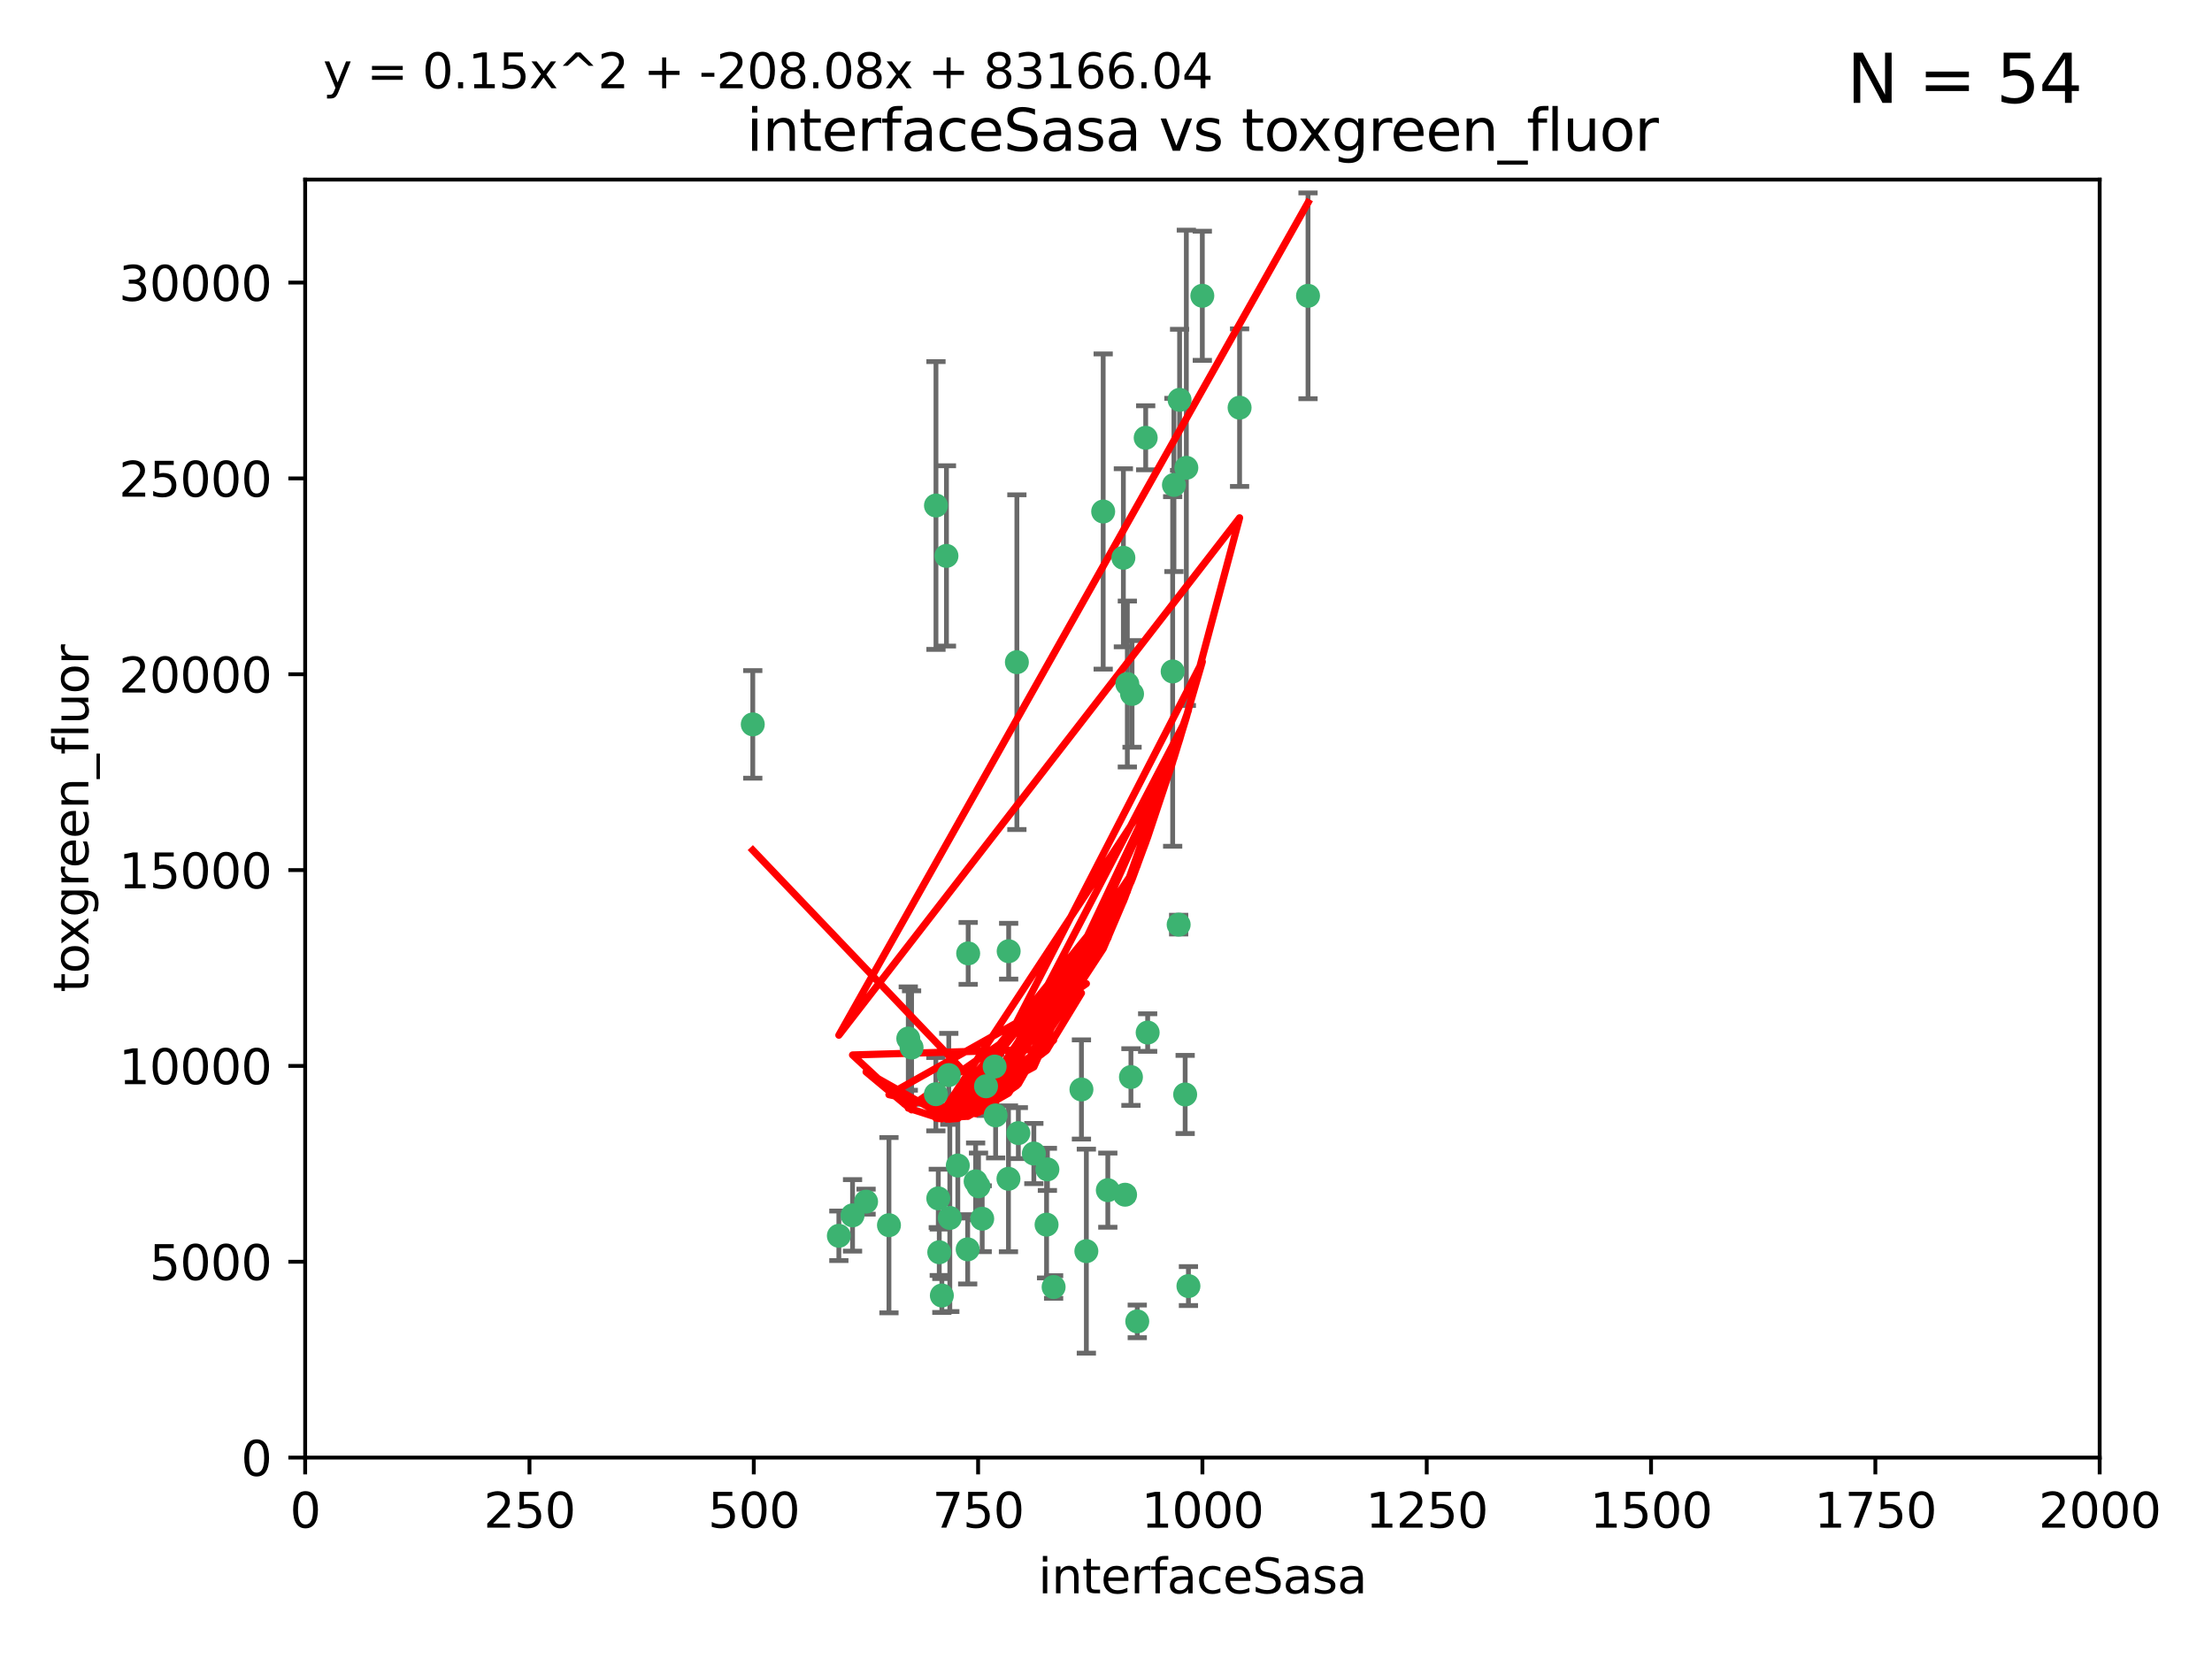 <?xml version="1.0" encoding="utf-8" standalone="no"?>
<!DOCTYPE svg PUBLIC "-//W3C//DTD SVG 1.1//EN"
  "http://www.w3.org/Graphics/SVG/1.1/DTD/svg11.dtd">
<svg xmlns:xlink="http://www.w3.org/1999/xlink" width="460.8pt" height="345.6pt" viewBox="0 0 460.8 345.6" xmlns="http://www.w3.org/2000/svg" version="1.1">
 <defs>
  <style type="text/css">*{stroke-linejoin: round; stroke-linecap: butt}</style>
 </defs>
 <g id="figure_1">
  <g id="patch_1">
   <path d="M 0 345.6 
L 460.8 345.6 
L 460.8 0 
L 0 0 
z
" style="fill: #ffffff"/>
  </g>
  <g id="axes_1">
   <g id="patch_2">
    <path d="M 63.571 303.64 
L 437.4 303.64 
L 437.4 37.411 
L 63.571 37.411 
z
" style="fill: #ffffff"/>
   </g>
   <g id="PathCollection_1">
    <defs>
     <path id="m7ebc732b19" d="M 0 1.118 
C 0.297 1.118 0.581 1 0.791 0.791 
C 1 0.581 1.118 0.297 1.118 0 
C 1.118 -0.297 1 -0.581 0.791 -0.791 
C 0.581 -1 0.297 -1.118 0 -1.118 
C -0.297 -1.118 -0.581 -1 -0.791 -0.791 
C -1 -0.581 -1.118 -0.297 -1.118 0 
C -1.118 0.297 -1 0.581 -0.791 0.791 
C -0.581 1 -0.297 1.118 0 1.118 
z
" style="stroke: #3cb371"/>
    </defs>
    <g clip-path="url(#p95b3444693)">
     <use xlink:href="#m7ebc732b19" x="272.484" y="61.623" style="fill: #3cb371; stroke: #3cb371"/>
     <use xlink:href="#m7ebc732b19" x="174.75" y="257.44" style="fill: #3cb371; stroke: #3cb371"/>
     <use xlink:href="#m7ebc732b19" x="258.229" y="84.925" style="fill: #3cb371; stroke: #3cb371"/>
     <use xlink:href="#m7ebc732b19" x="247.136" y="97.451" style="fill: #3cb371; stroke: #3cb371"/>
     <use xlink:href="#m7ebc732b19" x="244.553" y="101.022" style="fill: #3cb371; stroke: #3cb371"/>
     <use xlink:href="#m7ebc732b19" x="234.02" y="116.196" style="fill: #3cb371; stroke: #3cb371"/>
     <use xlink:href="#m7ebc732b19" x="238.669" y="91.198" style="fill: #3cb371; stroke: #3cb371"/>
     <use xlink:href="#m7ebc732b19" x="245.731" y="83.293" style="fill: #3cb371; stroke: #3cb371"/>
     <use xlink:href="#m7ebc732b19" x="250.465" y="61.614" style="fill: #3cb371; stroke: #3cb371"/>
     <use xlink:href="#m7ebc732b19" x="201.688" y="198.611" style="fill: #3cb371; stroke: #3cb371"/>
     <use xlink:href="#m7ebc732b19" x="194.981" y="105.307" style="fill: #3cb371; stroke: #3cb371"/>
     <use xlink:href="#m7ebc732b19" x="210.123" y="198.156" style="fill: #3cb371; stroke: #3cb371"/>
     <use xlink:href="#m7ebc732b19" x="229.813" y="106.557" style="fill: #3cb371; stroke: #3cb371"/>
     <use xlink:href="#m7ebc732b19" x="234.375" y="248.881" style="fill: #3cb371; stroke: #3cb371"/>
     <use xlink:href="#m7ebc732b19" x="212.14" y="236.048" style="fill: #3cb371; stroke: #3cb371"/>
     <use xlink:href="#m7ebc732b19" x="195.666" y="260.866" style="fill: #3cb371; stroke: #3cb371"/>
     <use xlink:href="#m7ebc732b19" x="235.596" y="224.369" style="fill: #3cb371; stroke: #3cb371"/>
     <use xlink:href="#m7ebc732b19" x="247.573" y="267.914" style="fill: #3cb371; stroke: #3cb371"/>
     <use xlink:href="#m7ebc732b19" x="230.779" y="247.933" style="fill: #3cb371; stroke: #3cb371"/>
     <use xlink:href="#m7ebc732b19" x="210.08" y="245.565" style="fill: #3cb371; stroke: #3cb371"/>
     <use xlink:href="#m7ebc732b19" x="201.587" y="260.26" style="fill: #3cb371; stroke: #3cb371"/>
     <use xlink:href="#m7ebc732b19" x="236.912" y="275.268" style="fill: #3cb371; stroke: #3cb371"/>
     <use xlink:href="#m7ebc732b19" x="203.841" y="247.127" style="fill: #3cb371; stroke: #3cb371"/>
     <use xlink:href="#m7ebc732b19" x="219.488" y="268.108" style="fill: #3cb371; stroke: #3cb371"/>
     <use xlink:href="#m7ebc732b19" x="196.206" y="269.875" style="fill: #3cb371; stroke: #3cb371"/>
     <use xlink:href="#m7ebc732b19" x="189.211" y="216.348" style="fill: #3cb371; stroke: #3cb371"/>
     <use xlink:href="#m7ebc732b19" x="226.308" y="260.64" style="fill: #3cb371; stroke: #3cb371"/>
     <use xlink:href="#m7ebc732b19" x="185.187" y="255.229" style="fill: #3cb371; stroke: #3cb371"/>
     <use xlink:href="#m7ebc732b19" x="203.241" y="246.096" style="fill: #3cb371; stroke: #3cb371"/>
     <use xlink:href="#m7ebc732b19" x="211.835" y="137.942" style="fill: #3cb371; stroke: #3cb371"/>
     <use xlink:href="#m7ebc732b19" x="245.536" y="192.617" style="fill: #3cb371; stroke: #3cb371"/>
     <use xlink:href="#m7ebc732b19" x="215.37" y="240.302" style="fill: #3cb371; stroke: #3cb371"/>
     <use xlink:href="#m7ebc732b19" x="195.462" y="249.645" style="fill: #3cb371; stroke: #3cb371"/>
     <use xlink:href="#m7ebc732b19" x="244.288" y="139.875" style="fill: #3cb371; stroke: #3cb371"/>
     <use xlink:href="#m7ebc732b19" x="239.078" y="215.101" style="fill: #3cb371; stroke: #3cb371"/>
     <use xlink:href="#m7ebc732b19" x="235.826" y="144.554" style="fill: #3cb371; stroke: #3cb371"/>
     <use xlink:href="#m7ebc732b19" x="246.891" y="227.999" style="fill: #3cb371; stroke: #3cb371"/>
     <use xlink:href="#m7ebc732b19" x="204.611" y="253.881" style="fill: #3cb371; stroke: #3cb371"/>
     <use xlink:href="#m7ebc732b19" x="194.959" y="227.942" style="fill: #3cb371; stroke: #3cb371"/>
     <use xlink:href="#m7ebc732b19" x="218.192" y="243.6" style="fill: #3cb371; stroke: #3cb371"/>
     <use xlink:href="#m7ebc732b19" x="177.602" y="253.182" style="fill: #3cb371; stroke: #3cb371"/>
     <use xlink:href="#m7ebc732b19" x="189.899" y="218.219" style="fill: #3cb371; stroke: #3cb371"/>
     <use xlink:href="#m7ebc732b19" x="180.421" y="250.326" style="fill: #3cb371; stroke: #3cb371"/>
     <use xlink:href="#m7ebc732b19" x="197.864" y="253.723" style="fill: #3cb371; stroke: #3cb371"/>
     <use xlink:href="#m7ebc732b19" x="205.407" y="226.291" style="fill: #3cb371; stroke: #3cb371"/>
     <use xlink:href="#m7ebc732b19" x="234.846" y="142.491" style="fill: #3cb371; stroke: #3cb371"/>
     <use xlink:href="#m7ebc732b19" x="197.163" y="115.804" style="fill: #3cb371; stroke: #3cb371"/>
     <use xlink:href="#m7ebc732b19" x="225.284" y="226.956" style="fill: #3cb371; stroke: #3cb371"/>
     <use xlink:href="#m7ebc732b19" x="218.019" y="255.117" style="fill: #3cb371; stroke: #3cb371"/>
     <use xlink:href="#m7ebc732b19" x="199.529" y="242.802" style="fill: #3cb371; stroke: #3cb371"/>
     <use xlink:href="#m7ebc732b19" x="197.651" y="223.957" style="fill: #3cb371; stroke: #3cb371"/>
     <use xlink:href="#m7ebc732b19" x="207.406" y="232.356" style="fill: #3cb371; stroke: #3cb371"/>
     <use xlink:href="#m7ebc732b19" x="207.202" y="222.186" style="fill: #3cb371; stroke: #3cb371"/>
     <use xlink:href="#m7ebc732b19" x="156.817" y="150.901" style="fill: #3cb371; stroke: #3cb371"/>
    </g>
   </g>
   <g id="matplotlib.axis_1">
    <g id="xtick_1">
     <g id="line2d_1">
      <defs>
       <path id="m752b086cf1" d="M 0 0 
L 0 3.5 
" style="stroke: #000000; stroke-width: 0.8"/>
      </defs>
      <g>
       <use xlink:href="#m752b086cf1" x="63.571" y="303.64" style="stroke: #000000; stroke-width: 0.8"/>
      </g>
     </g>
     <g id="text_1">
      <!-- 0 -->
      <g transform="translate(60.39 318.238)scale(0.1 -0.1)">
       <defs>
        <path id="DejaVuSans-30" d="M 2034 4250 
Q 1547 4250 1301 3770 
Q 1056 3291 1056 2328 
Q 1056 1369 1301 889 
Q 1547 409 2034 409 
Q 2525 409 2770 889 
Q 3016 1369 3016 2328 
Q 3016 3291 2770 3770 
Q 2525 4250 2034 4250 
z
M 2034 4750 
Q 2819 4750 3233 4129 
Q 3647 3509 3647 2328 
Q 3647 1150 3233 529 
Q 2819 -91 2034 -91 
Q 1250 -91 836 529 
Q 422 1150 422 2328 
Q 422 3509 836 4129 
Q 1250 4750 2034 4750 
z
" transform="scale(0.016)"/>
       </defs>
       <use xlink:href="#DejaVuSans-30"/>
      </g>
     </g>
    </g>
    <g id="xtick_2">
     <g id="line2d_2">
      <g>
       <use xlink:href="#m752b086cf1" x="110.3" y="303.64" style="stroke: #000000; stroke-width: 0.8"/>
      </g>
     </g>
     <g id="text_2">
      <!-- 250 -->
      <g transform="translate(100.756 318.238)scale(0.1 -0.1)">
       <defs>
        <path id="DejaVuSans-32" d="M 1228 531 
L 3431 531 
L 3431 0 
L 469 0 
L 469 531 
Q 828 903 1448 1529 
Q 2069 2156 2228 2338 
Q 2531 2678 2651 2914 
Q 2772 3150 2772 3378 
Q 2772 3750 2511 3984 
Q 2250 4219 1831 4219 
Q 1534 4219 1204 4116 
Q 875 4013 500 3803 
L 500 4441 
Q 881 4594 1212 4672 
Q 1544 4750 1819 4750 
Q 2544 4750 2975 4387 
Q 3406 4025 3406 3419 
Q 3406 3131 3298 2873 
Q 3191 2616 2906 2266 
Q 2828 2175 2409 1742 
Q 1991 1309 1228 531 
z
" transform="scale(0.016)"/>
        <path id="DejaVuSans-35" d="M 691 4666 
L 3169 4666 
L 3169 4134 
L 1269 4134 
L 1269 2991 
Q 1406 3038 1543 3061 
Q 1681 3084 1819 3084 
Q 2600 3084 3056 2656 
Q 3513 2228 3513 1497 
Q 3513 744 3044 326 
Q 2575 -91 1722 -91 
Q 1428 -91 1123 -41 
Q 819 9 494 109 
L 494 744 
Q 775 591 1075 516 
Q 1375 441 1709 441 
Q 2250 441 2565 725 
Q 2881 1009 2881 1497 
Q 2881 1984 2565 2268 
Q 2250 2553 1709 2553 
Q 1456 2553 1204 2497 
Q 953 2441 691 2322 
L 691 4666 
z
" transform="scale(0.016)"/>
       </defs>
       <use xlink:href="#DejaVuSans-32"/>
       <use xlink:href="#DejaVuSans-35" x="63.623"/>
       <use xlink:href="#DejaVuSans-30" x="127.246"/>
      </g>
     </g>
    </g>
    <g id="xtick_3">
     <g id="line2d_3">
      <g>
       <use xlink:href="#m752b086cf1" x="157.028" y="303.64" style="stroke: #000000; stroke-width: 0.8"/>
      </g>
     </g>
     <g id="text_3">
      <!-- 500 -->
      <g transform="translate(147.485 318.238)scale(0.1 -0.1)">
       <use xlink:href="#DejaVuSans-35"/>
       <use xlink:href="#DejaVuSans-30" x="63.623"/>
       <use xlink:href="#DejaVuSans-30" x="127.246"/>
      </g>
     </g>
    </g>
    <g id="xtick_4">
     <g id="line2d_4">
      <g>
       <use xlink:href="#m752b086cf1" x="203.757" y="303.64" style="stroke: #000000; stroke-width: 0.8"/>
      </g>
     </g>
     <g id="text_4">
      <!-- 750 -->
      <g transform="translate(194.213 318.238)scale(0.1 -0.1)">
       <defs>
        <path id="DejaVuSans-37" d="M 525 4666 
L 3525 4666 
L 3525 4397 
L 1831 0 
L 1172 0 
L 2766 4134 
L 525 4134 
L 525 4666 
z
" transform="scale(0.016)"/>
       </defs>
       <use xlink:href="#DejaVuSans-37"/>
       <use xlink:href="#DejaVuSans-35" x="63.623"/>
       <use xlink:href="#DejaVuSans-30" x="127.246"/>
      </g>
     </g>
    </g>
    <g id="xtick_5">
     <g id="line2d_5">
      <g>
       <use xlink:href="#m752b086cf1" x="250.486" y="303.64" style="stroke: #000000; stroke-width: 0.8"/>
      </g>
     </g>
     <g id="text_5">
      <!-- 1000 -->
      <g transform="translate(237.761 318.238)scale(0.1 -0.1)">
       <defs>
        <path id="DejaVuSans-31" d="M 794 531 
L 1825 531 
L 1825 4091 
L 703 3866 
L 703 4441 
L 1819 4666 
L 2450 4666 
L 2450 531 
L 3481 531 
L 3481 0 
L 794 0 
L 794 531 
z
" transform="scale(0.016)"/>
       </defs>
       <use xlink:href="#DejaVuSans-31"/>
       <use xlink:href="#DejaVuSans-30" x="63.623"/>
       <use xlink:href="#DejaVuSans-30" x="127.246"/>
       <use xlink:href="#DejaVuSans-30" x="190.869"/>
      </g>
     </g>
    </g>
    <g id="xtick_6">
     <g id="line2d_6">
      <g>
       <use xlink:href="#m752b086cf1" x="297.214" y="303.64" style="stroke: #000000; stroke-width: 0.8"/>
      </g>
     </g>
     <g id="text_6">
      <!-- 1250 -->
      <g transform="translate(284.489 318.238)scale(0.1 -0.1)">
       <use xlink:href="#DejaVuSans-31"/>
       <use xlink:href="#DejaVuSans-32" x="63.623"/>
       <use xlink:href="#DejaVuSans-35" x="127.246"/>
       <use xlink:href="#DejaVuSans-30" x="190.869"/>
      </g>
     </g>
    </g>
    <g id="xtick_7">
     <g id="line2d_7">
      <g>
       <use xlink:href="#m752b086cf1" x="343.943" y="303.64" style="stroke: #000000; stroke-width: 0.8"/>
      </g>
     </g>
     <g id="text_7">
      <!-- 1500 -->
      <g transform="translate(331.218 318.238)scale(0.1 -0.1)">
       <use xlink:href="#DejaVuSans-31"/>
       <use xlink:href="#DejaVuSans-35" x="63.623"/>
       <use xlink:href="#DejaVuSans-30" x="127.246"/>
       <use xlink:href="#DejaVuSans-30" x="190.869"/>
      </g>
     </g>
    </g>
    <g id="xtick_8">
     <g id="line2d_8">
      <g>
       <use xlink:href="#m752b086cf1" x="390.671" y="303.64" style="stroke: #000000; stroke-width: 0.8"/>
      </g>
     </g>
     <g id="text_8">
      <!-- 1750 -->
      <g transform="translate(377.946 318.238)scale(0.1 -0.1)">
       <use xlink:href="#DejaVuSans-31"/>
       <use xlink:href="#DejaVuSans-37" x="63.623"/>
       <use xlink:href="#DejaVuSans-35" x="127.246"/>
       <use xlink:href="#DejaVuSans-30" x="190.869"/>
      </g>
     </g>
    </g>
    <g id="xtick_9">
     <g id="line2d_9">
      <g>
       <use xlink:href="#m752b086cf1" x="437.4" y="303.64" style="stroke: #000000; stroke-width: 0.8"/>
      </g>
     </g>
     <g id="text_9">
      <!-- 2000 -->
      <g transform="translate(424.675 318.238)scale(0.1 -0.1)">
       <use xlink:href="#DejaVuSans-32"/>
       <use xlink:href="#DejaVuSans-30" x="63.623"/>
       <use xlink:href="#DejaVuSans-30" x="127.246"/>
       <use xlink:href="#DejaVuSans-30" x="190.869"/>
      </g>
     </g>
    </g>
    <g id="text_10">
     <!-- interfaceSasa -->
     <g transform="translate(216.279 331.917)scale(0.1 -0.1)">
      <defs>
       <path id="DejaVuSans-69" d="M 603 3500 
L 1178 3500 
L 1178 0 
L 603 0 
L 603 3500 
z
M 603 4863 
L 1178 4863 
L 1178 4134 
L 603 4134 
L 603 4863 
z
" transform="scale(0.016)"/>
       <path id="DejaVuSans-6e" d="M 3513 2113 
L 3513 0 
L 2938 0 
L 2938 2094 
Q 2938 2591 2744 2837 
Q 2550 3084 2163 3084 
Q 1697 3084 1428 2787 
Q 1159 2491 1159 1978 
L 1159 0 
L 581 0 
L 581 3500 
L 1159 3500 
L 1159 2956 
Q 1366 3272 1645 3428 
Q 1925 3584 2291 3584 
Q 2894 3584 3203 3211 
Q 3513 2838 3513 2113 
z
" transform="scale(0.016)"/>
       <path id="DejaVuSans-74" d="M 1172 4494 
L 1172 3500 
L 2356 3500 
L 2356 3053 
L 1172 3053 
L 1172 1153 
Q 1172 725 1289 603 
Q 1406 481 1766 481 
L 2356 481 
L 2356 0 
L 1766 0 
Q 1100 0 847 248 
Q 594 497 594 1153 
L 594 3053 
L 172 3053 
L 172 3500 
L 594 3500 
L 594 4494 
L 1172 4494 
z
" transform="scale(0.016)"/>
       <path id="DejaVuSans-65" d="M 3597 1894 
L 3597 1613 
L 953 1613 
Q 991 1019 1311 708 
Q 1631 397 2203 397 
Q 2534 397 2845 478 
Q 3156 559 3463 722 
L 3463 178 
Q 3153 47 2828 -22 
Q 2503 -91 2169 -91 
Q 1331 -91 842 396 
Q 353 884 353 1716 
Q 353 2575 817 3079 
Q 1281 3584 2069 3584 
Q 2775 3584 3186 3129 
Q 3597 2675 3597 1894 
z
M 3022 2063 
Q 3016 2534 2758 2815 
Q 2500 3097 2075 3097 
Q 1594 3097 1305 2825 
Q 1016 2553 972 2059 
L 3022 2063 
z
" transform="scale(0.016)"/>
       <path id="DejaVuSans-72" d="M 2631 2963 
Q 2534 3019 2420 3045 
Q 2306 3072 2169 3072 
Q 1681 3072 1420 2755 
Q 1159 2438 1159 1844 
L 1159 0 
L 581 0 
L 581 3500 
L 1159 3500 
L 1159 2956 
Q 1341 3275 1631 3429 
Q 1922 3584 2338 3584 
Q 2397 3584 2469 3576 
Q 2541 3569 2628 3553 
L 2631 2963 
z
" transform="scale(0.016)"/>
       <path id="DejaVuSans-66" d="M 2375 4863 
L 2375 4384 
L 1825 4384 
Q 1516 4384 1395 4259 
Q 1275 4134 1275 3809 
L 1275 3500 
L 2222 3500 
L 2222 3053 
L 1275 3053 
L 1275 0 
L 697 0 
L 697 3053 
L 147 3053 
L 147 3500 
L 697 3500 
L 697 3744 
Q 697 4328 969 4595 
Q 1241 4863 1831 4863 
L 2375 4863 
z
" transform="scale(0.016)"/>
       <path id="DejaVuSans-61" d="M 2194 1759 
Q 1497 1759 1228 1600 
Q 959 1441 959 1056 
Q 959 750 1161 570 
Q 1363 391 1709 391 
Q 2188 391 2477 730 
Q 2766 1069 2766 1631 
L 2766 1759 
L 2194 1759 
z
M 3341 1997 
L 3341 0 
L 2766 0 
L 2766 531 
Q 2569 213 2275 61 
Q 1981 -91 1556 -91 
Q 1019 -91 701 211 
Q 384 513 384 1019 
Q 384 1609 779 1909 
Q 1175 2209 1959 2209 
L 2766 2209 
L 2766 2266 
Q 2766 2663 2505 2880 
Q 2244 3097 1772 3097 
Q 1472 3097 1187 3025 
Q 903 2953 641 2809 
L 641 3341 
Q 956 3463 1253 3523 
Q 1550 3584 1831 3584 
Q 2591 3584 2966 3190 
Q 3341 2797 3341 1997 
z
" transform="scale(0.016)"/>
       <path id="DejaVuSans-63" d="M 3122 3366 
L 3122 2828 
Q 2878 2963 2633 3030 
Q 2388 3097 2138 3097 
Q 1578 3097 1268 2742 
Q 959 2388 959 1747 
Q 959 1106 1268 751 
Q 1578 397 2138 397 
Q 2388 397 2633 464 
Q 2878 531 3122 666 
L 3122 134 
Q 2881 22 2623 -34 
Q 2366 -91 2075 -91 
Q 1284 -91 818 406 
Q 353 903 353 1747 
Q 353 2603 823 3093 
Q 1294 3584 2113 3584 
Q 2378 3584 2631 3529 
Q 2884 3475 3122 3366 
z
" transform="scale(0.016)"/>
       <path id="DejaVuSans-53" d="M 3425 4513 
L 3425 3897 
Q 3066 4069 2747 4153 
Q 2428 4238 2131 4238 
Q 1616 4238 1336 4038 
Q 1056 3838 1056 3469 
Q 1056 3159 1242 3001 
Q 1428 2844 1947 2747 
L 2328 2669 
Q 3034 2534 3370 2195 
Q 3706 1856 3706 1288 
Q 3706 609 3251 259 
Q 2797 -91 1919 -91 
Q 1588 -91 1214 -16 
Q 841 59 441 206 
L 441 856 
Q 825 641 1194 531 
Q 1563 422 1919 422 
Q 2459 422 2753 634 
Q 3047 847 3047 1241 
Q 3047 1584 2836 1778 
Q 2625 1972 2144 2069 
L 1759 2144 
Q 1053 2284 737 2584 
Q 422 2884 422 3419 
Q 422 4038 858 4394 
Q 1294 4750 2059 4750 
Q 2388 4750 2728 4690 
Q 3069 4631 3425 4513 
z
" transform="scale(0.016)"/>
       <path id="DejaVuSans-73" d="M 2834 3397 
L 2834 2853 
Q 2591 2978 2328 3040 
Q 2066 3103 1784 3103 
Q 1356 3103 1142 2972 
Q 928 2841 928 2578 
Q 928 2378 1081 2264 
Q 1234 2150 1697 2047 
L 1894 2003 
Q 2506 1872 2764 1633 
Q 3022 1394 3022 966 
Q 3022 478 2636 193 
Q 2250 -91 1575 -91 
Q 1294 -91 989 -36 
Q 684 19 347 128 
L 347 722 
Q 666 556 975 473 
Q 1284 391 1588 391 
Q 1994 391 2212 530 
Q 2431 669 2431 922 
Q 2431 1156 2273 1281 
Q 2116 1406 1581 1522 
L 1381 1569 
Q 847 1681 609 1914 
Q 372 2147 372 2553 
Q 372 3047 722 3315 
Q 1072 3584 1716 3584 
Q 2034 3584 2315 3537 
Q 2597 3491 2834 3397 
z
" transform="scale(0.016)"/>
      </defs>
      <use xlink:href="#DejaVuSans-69"/>
      <use xlink:href="#DejaVuSans-6e" x="27.783"/>
      <use xlink:href="#DejaVuSans-74" x="91.162"/>
      <use xlink:href="#DejaVuSans-65" x="130.371"/>
      <use xlink:href="#DejaVuSans-72" x="191.895"/>
      <use xlink:href="#DejaVuSans-66" x="233.008"/>
      <use xlink:href="#DejaVuSans-61" x="268.213"/>
      <use xlink:href="#DejaVuSans-63" x="329.492"/>
      <use xlink:href="#DejaVuSans-65" x="384.473"/>
      <use xlink:href="#DejaVuSans-53" x="445.996"/>
      <use xlink:href="#DejaVuSans-61" x="509.473"/>
      <use xlink:href="#DejaVuSans-73" x="570.752"/>
      <use xlink:href="#DejaVuSans-61" x="622.852"/>
     </g>
    </g>
   </g>
   <g id="matplotlib.axis_2">
    <g id="ytick_1">
     <g id="line2d_10">
      <defs>
       <path id="mfcb7d83aa0" d="M 0 0 
L -3.5 0 
" style="stroke: #000000; stroke-width: 0.8"/>
      </defs>
      <g>
       <use xlink:href="#mfcb7d83aa0" x="63.571" y="303.64" style="stroke: #000000; stroke-width: 0.8"/>
      </g>
     </g>
     <g id="text_11">
      <!-- 0 -->
      <g transform="translate(50.209 307.439)scale(0.1 -0.1)">
       <use xlink:href="#DejaVuSans-30"/>
      </g>
     </g>
    </g>
    <g id="ytick_2">
     <g id="line2d_11">
      <g>
       <use xlink:href="#mfcb7d83aa0" x="63.571" y="262.845" style="stroke: #000000; stroke-width: 0.8"/>
      </g>
     </g>
     <g id="text_12">
      <!-- 5000 -->
      <g transform="translate(31.121 266.644)scale(0.1 -0.1)">
       <use xlink:href="#DejaVuSans-35"/>
       <use xlink:href="#DejaVuSans-30" x="63.623"/>
       <use xlink:href="#DejaVuSans-30" x="127.246"/>
       <use xlink:href="#DejaVuSans-30" x="190.869"/>
      </g>
     </g>
    </g>
    <g id="ytick_3">
     <g id="line2d_12">
      <g>
       <use xlink:href="#mfcb7d83aa0" x="63.571" y="222.05" style="stroke: #000000; stroke-width: 0.8"/>
      </g>
     </g>
     <g id="text_13">
      <!-- 10000 -->
      <g transform="translate(24.759 225.849)scale(0.1 -0.1)">
       <use xlink:href="#DejaVuSans-31"/>
       <use xlink:href="#DejaVuSans-30" x="63.623"/>
       <use xlink:href="#DejaVuSans-30" x="127.246"/>
       <use xlink:href="#DejaVuSans-30" x="190.869"/>
       <use xlink:href="#DejaVuSans-30" x="254.492"/>
      </g>
     </g>
    </g>
    <g id="ytick_4">
     <g id="line2d_13">
      <g>
       <use xlink:href="#mfcb7d83aa0" x="63.571" y="181.255" style="stroke: #000000; stroke-width: 0.8"/>
      </g>
     </g>
     <g id="text_14">
      <!-- 15000 -->
      <g transform="translate(24.759 185.054)scale(0.1 -0.1)">
       <use xlink:href="#DejaVuSans-31"/>
       <use xlink:href="#DejaVuSans-35" x="63.623"/>
       <use xlink:href="#DejaVuSans-30" x="127.246"/>
       <use xlink:href="#DejaVuSans-30" x="190.869"/>
       <use xlink:href="#DejaVuSans-30" x="254.492"/>
      </g>
     </g>
    </g>
    <g id="ytick_5">
     <g id="line2d_14">
      <g>
       <use xlink:href="#mfcb7d83aa0" x="63.571" y="140.459" style="stroke: #000000; stroke-width: 0.8"/>
      </g>
     </g>
     <g id="text_15">
      <!-- 20000 -->
      <g transform="translate(24.759 144.259)scale(0.1 -0.1)">
       <use xlink:href="#DejaVuSans-32"/>
       <use xlink:href="#DejaVuSans-30" x="63.623"/>
       <use xlink:href="#DejaVuSans-30" x="127.246"/>
       <use xlink:href="#DejaVuSans-30" x="190.869"/>
       <use xlink:href="#DejaVuSans-30" x="254.492"/>
      </g>
     </g>
    </g>
    <g id="ytick_6">
     <g id="line2d_15">
      <g>
       <use xlink:href="#mfcb7d83aa0" x="63.571" y="99.664" style="stroke: #000000; stroke-width: 0.8"/>
      </g>
     </g>
     <g id="text_16">
      <!-- 25000 -->
      <g transform="translate(24.759 103.464)scale(0.1 -0.1)">
       <use xlink:href="#DejaVuSans-32"/>
       <use xlink:href="#DejaVuSans-35" x="63.623"/>
       <use xlink:href="#DejaVuSans-30" x="127.246"/>
       <use xlink:href="#DejaVuSans-30" x="190.869"/>
       <use xlink:href="#DejaVuSans-30" x="254.492"/>
      </g>
     </g>
    </g>
    <g id="ytick_7">
     <g id="line2d_16">
      <g>
       <use xlink:href="#mfcb7d83aa0" x="63.571" y="58.869" style="stroke: #000000; stroke-width: 0.8"/>
      </g>
     </g>
     <g id="text_17">
      <!-- 30000 -->
      <g transform="translate(24.759 62.668)scale(0.1 -0.1)">
       <defs>
        <path id="DejaVuSans-33" d="M 2597 2516 
Q 3050 2419 3304 2112 
Q 3559 1806 3559 1356 
Q 3559 666 3084 287 
Q 2609 -91 1734 -91 
Q 1441 -91 1130 -33 
Q 819 25 488 141 
L 488 750 
Q 750 597 1062 519 
Q 1375 441 1716 441 
Q 2309 441 2620 675 
Q 2931 909 2931 1356 
Q 2931 1769 2642 2001 
Q 2353 2234 1838 2234 
L 1294 2234 
L 1294 2753 
L 1863 2753 
Q 2328 2753 2575 2939 
Q 2822 3125 2822 3475 
Q 2822 3834 2567 4026 
Q 2313 4219 1838 4219 
Q 1578 4219 1281 4162 
Q 984 4106 628 3988 
L 628 4550 
Q 988 4650 1302 4700 
Q 1616 4750 1894 4750 
Q 2613 4750 3031 4423 
Q 3450 4097 3450 3541 
Q 3450 3153 3228 2886 
Q 3006 2619 2597 2516 
z
" transform="scale(0.016)"/>
       </defs>
       <use xlink:href="#DejaVuSans-33"/>
       <use xlink:href="#DejaVuSans-30" x="63.623"/>
       <use xlink:href="#DejaVuSans-30" x="127.246"/>
       <use xlink:href="#DejaVuSans-30" x="190.869"/>
       <use xlink:href="#DejaVuSans-30" x="254.492"/>
      </g>
     </g>
    </g>
    <g id="text_18">
     <!-- toxgreen_fluor -->
     <g transform="translate(18.401 206.72)rotate(-90)scale(0.1 -0.1)">
      <defs>
       <path id="DejaVuSans-6f" d="M 1959 3097 
Q 1497 3097 1228 2736 
Q 959 2375 959 1747 
Q 959 1119 1226 758 
Q 1494 397 1959 397 
Q 2419 397 2687 759 
Q 2956 1122 2956 1747 
Q 2956 2369 2687 2733 
Q 2419 3097 1959 3097 
z
M 1959 3584 
Q 2709 3584 3137 3096 
Q 3566 2609 3566 1747 
Q 3566 888 3137 398 
Q 2709 -91 1959 -91 
Q 1206 -91 779 398 
Q 353 888 353 1747 
Q 353 2609 779 3096 
Q 1206 3584 1959 3584 
z
" transform="scale(0.016)"/>
       <path id="DejaVuSans-78" d="M 3513 3500 
L 2247 1797 
L 3578 0 
L 2900 0 
L 1881 1375 
L 863 0 
L 184 0 
L 1544 1831 
L 300 3500 
L 978 3500 
L 1906 2253 
L 2834 3500 
L 3513 3500 
z
" transform="scale(0.016)"/>
       <path id="DejaVuSans-67" d="M 2906 1791 
Q 2906 2416 2648 2759 
Q 2391 3103 1925 3103 
Q 1463 3103 1205 2759 
Q 947 2416 947 1791 
Q 947 1169 1205 825 
Q 1463 481 1925 481 
Q 2391 481 2648 825 
Q 2906 1169 2906 1791 
z
M 3481 434 
Q 3481 -459 3084 -895 
Q 2688 -1331 1869 -1331 
Q 1566 -1331 1297 -1286 
Q 1028 -1241 775 -1147 
L 775 -588 
Q 1028 -725 1275 -790 
Q 1522 -856 1778 -856 
Q 2344 -856 2625 -561 
Q 2906 -266 2906 331 
L 2906 616 
Q 2728 306 2450 153 
Q 2172 0 1784 0 
Q 1141 0 747 490 
Q 353 981 353 1791 
Q 353 2603 747 3093 
Q 1141 3584 1784 3584 
Q 2172 3584 2450 3431 
Q 2728 3278 2906 2969 
L 2906 3500 
L 3481 3500 
L 3481 434 
z
" transform="scale(0.016)"/>
       <path id="DejaVuSans-5f" d="M 3263 -1063 
L 3263 -1509 
L -63 -1509 
L -63 -1063 
L 3263 -1063 
z
" transform="scale(0.016)"/>
       <path id="DejaVuSans-6c" d="M 603 4863 
L 1178 4863 
L 1178 0 
L 603 0 
L 603 4863 
z
" transform="scale(0.016)"/>
       <path id="DejaVuSans-75" d="M 544 1381 
L 544 3500 
L 1119 3500 
L 1119 1403 
Q 1119 906 1312 657 
Q 1506 409 1894 409 
Q 2359 409 2629 706 
Q 2900 1003 2900 1516 
L 2900 3500 
L 3475 3500 
L 3475 0 
L 2900 0 
L 2900 538 
Q 2691 219 2414 64 
Q 2138 -91 1772 -91 
Q 1169 -91 856 284 
Q 544 659 544 1381 
z
M 1991 3584 
L 1991 3584 
z
" transform="scale(0.016)"/>
      </defs>
      <use xlink:href="#DejaVuSans-74"/>
      <use xlink:href="#DejaVuSans-6f" x="39.209"/>
      <use xlink:href="#DejaVuSans-78" x="97.266"/>
      <use xlink:href="#DejaVuSans-67" x="156.445"/>
      <use xlink:href="#DejaVuSans-72" x="219.922"/>
      <use xlink:href="#DejaVuSans-65" x="258.785"/>
      <use xlink:href="#DejaVuSans-65" x="320.309"/>
      <use xlink:href="#DejaVuSans-6e" x="381.832"/>
      <use xlink:href="#DejaVuSans-5f" x="445.211"/>
      <use xlink:href="#DejaVuSans-66" x="495.211"/>
      <use xlink:href="#DejaVuSans-6c" x="530.416"/>
      <use xlink:href="#DejaVuSans-75" x="558.199"/>
      <use xlink:href="#DejaVuSans-6f" x="621.578"/>
      <use xlink:href="#DejaVuSans-72" x="682.76"/>
     </g>
    </g>
   </g>
   <g id="LineCollection_1">
    <path d="M 272.484 83.058 
L 272.484 40.187 
" clip-path="url(#p95b3444693)" style="fill: none; stroke: #696969"/>
    <path d="M 174.75 262.6 
L 174.75 252.279 
" clip-path="url(#p95b3444693)" style="fill: none; stroke: #696969"/>
    <path d="M 258.229 101.336 
L 258.229 68.515 
" clip-path="url(#p95b3444693)" style="fill: none; stroke: #696969"/>
    <path d="M 247.136 146.963 
L 247.136 47.939 
" clip-path="url(#p95b3444693)" style="fill: none; stroke: #696969"/>
    <path d="M 244.553 119.066 
L 244.553 82.979 
" clip-path="url(#p95b3444693)" style="fill: none; stroke: #696969"/>
    <path d="M 234.02 134.745 
L 234.02 97.647 
" clip-path="url(#p95b3444693)" style="fill: none; stroke: #696969"/>
    <path d="M 238.669 97.868 
L 238.669 84.528 
" clip-path="url(#p95b3444693)" style="fill: none; stroke: #696969"/>
    <path d="M 245.731 97.986 
L 245.731 68.599 
" clip-path="url(#p95b3444693)" style="fill: none; stroke: #696969"/>
    <path d="M 250.465 75.067 
L 250.465 48.16 
" clip-path="url(#p95b3444693)" style="fill: none; stroke: #696969"/>
    <path d="M 201.688 205.055 
L 201.688 192.168 
" clip-path="url(#p95b3444693)" style="fill: none; stroke: #696969"/>
    <path d="M 194.981 135.28 
L 194.981 75.334 
" clip-path="url(#p95b3444693)" style="fill: none; stroke: #696969"/>
    <path d="M 210.123 203.967 
L 210.123 192.344 
" clip-path="url(#p95b3444693)" style="fill: none; stroke: #696969"/>
    <path d="M 229.813 139.387 
L 229.813 73.727 
" clip-path="url(#p95b3444693)" style="fill: none; stroke: #696969"/>
    <path d="M 234.375 249.896 
L 234.375 247.866 
" clip-path="url(#p95b3444693)" style="fill: none; stroke: #696969"/>
    <path d="M 212.14 241.356 
L 212.14 230.74 
" clip-path="url(#p95b3444693)" style="fill: none; stroke: #696969"/>
    <path d="M 195.666 265.698 
L 195.666 256.034 
" clip-path="url(#p95b3444693)" style="fill: none; stroke: #696969"/>
    <path d="M 235.596 230.273 
L 235.596 218.464 
" clip-path="url(#p95b3444693)" style="fill: none; stroke: #696969"/>
    <path d="M 247.573 271.971 
L 247.573 263.857 
" clip-path="url(#p95b3444693)" style="fill: none; stroke: #696969"/>
    <path d="M 230.779 255.66 
L 230.779 240.205 
" clip-path="url(#p95b3444693)" style="fill: none; stroke: #696969"/>
    <path d="M 210.08 260.755 
L 210.08 230.374 
" clip-path="url(#p95b3444693)" style="fill: none; stroke: #696969"/>
    <path d="M 201.587 267.474 
L 201.587 253.045 
" clip-path="url(#p95b3444693)" style="fill: none; stroke: #696969"/>
    <path d="M 236.912 278.667 
L 236.912 271.868 
" clip-path="url(#p95b3444693)" style="fill: none; stroke: #696969"/>
    <path d="M 203.841 254.054 
L 203.841 240.199 
" clip-path="url(#p95b3444693)" style="fill: none; stroke: #696969"/>
    <path d="M 219.488 270.462 
L 219.488 265.753 
" clip-path="url(#p95b3444693)" style="fill: none; stroke: #696969"/>
    <path d="M 196.206 273.409 
L 196.206 266.341 
" clip-path="url(#p95b3444693)" style="fill: none; stroke: #696969"/>
    <path d="M 189.211 227.113 
L 189.211 205.583 
" clip-path="url(#p95b3444693)" style="fill: none; stroke: #696969"/>
    <path d="M 226.308 281.889 
L 226.308 239.39 
" clip-path="url(#p95b3444693)" style="fill: none; stroke: #696969"/>
    <path d="M 185.187 273.486 
L 185.187 236.971 
" clip-path="url(#p95b3444693)" style="fill: none; stroke: #696969"/>
    <path d="M 203.241 254.089 
L 203.241 238.103 
" clip-path="url(#p95b3444693)" style="fill: none; stroke: #696969"/>
    <path d="M 211.835 172.804 
L 211.835 103.08 
" clip-path="url(#p95b3444693)" style="fill: none; stroke: #696969"/>
    <path d="M 245.536 194.574 
L 245.536 190.659 
" clip-path="url(#p95b3444693)" style="fill: none; stroke: #696969"/>
    <path d="M 215.37 246.576 
L 215.37 234.027 
" clip-path="url(#p95b3444693)" style="fill: none; stroke: #696969"/>
    <path d="M 195.462 255.722 
L 195.462 243.569 
" clip-path="url(#p95b3444693)" style="fill: none; stroke: #696969"/>
    <path d="M 244.288 176.287 
L 244.288 103.464 
" clip-path="url(#p95b3444693)" style="fill: none; stroke: #696969"/>
    <path d="M 239.078 219.013 
L 239.078 211.189 
" clip-path="url(#p95b3444693)" style="fill: none; stroke: #696969"/>
    <path d="M 235.826 155.662 
L 235.826 133.445 
" clip-path="url(#p95b3444693)" style="fill: none; stroke: #696969"/>
    <path d="M 246.891 236.14 
L 246.891 219.858 
" clip-path="url(#p95b3444693)" style="fill: none; stroke: #696969"/>
    <path d="M 204.611 260.74 
L 204.611 247.023 
" clip-path="url(#p95b3444693)" style="fill: none; stroke: #696969"/>
    <path d="M 194.959 235.576 
L 194.959 220.308 
" clip-path="url(#p95b3444693)" style="fill: none; stroke: #696969"/>
    <path d="M 218.192 247.989 
L 218.192 239.21 
" clip-path="url(#p95b3444693)" style="fill: none; stroke: #696969"/>
    <path d="M 177.602 260.631 
L 177.602 245.734 
" clip-path="url(#p95b3444693)" style="fill: none; stroke: #696969"/>
    <path d="M 189.899 230.03 
L 189.899 206.407 
" clip-path="url(#p95b3444693)" style="fill: none; stroke: #696969"/>
    <path d="M 180.421 252.928 
L 180.421 247.723 
" clip-path="url(#p95b3444693)" style="fill: none; stroke: #696969"/>
    <path d="M 197.864 273.219 
L 197.864 234.226 
" clip-path="url(#p95b3444693)" style="fill: none; stroke: #696969"/>
    <path d="M 205.407 232.375 
L 205.407 220.208 
" clip-path="url(#p95b3444693)" style="fill: none; stroke: #696969"/>
    <path d="M 234.846 159.773 
L 234.846 125.209 
" clip-path="url(#p95b3444693)" style="fill: none; stroke: #696969"/>
    <path d="M 197.163 134.583 
L 197.163 97.026 
" clip-path="url(#p95b3444693)" style="fill: none; stroke: #696969"/>
    <path d="M 225.284 237.288 
L 225.284 216.624 
" clip-path="url(#p95b3444693)" style="fill: none; stroke: #696969"/>
    <path d="M 218.019 266.211 
L 218.019 244.023 
" clip-path="url(#p95b3444693)" style="fill: none; stroke: #696969"/>
    <path d="M 199.529 253.739 
L 199.529 231.864 
" clip-path="url(#p95b3444693)" style="fill: none; stroke: #696969"/>
    <path d="M 197.651 232.641 
L 197.651 215.272 
" clip-path="url(#p95b3444693)" style="fill: none; stroke: #696969"/>
    <path d="M 207.406 241.221 
L 207.406 223.49 
" clip-path="url(#p95b3444693)" style="fill: none; stroke: #696969"/>
    <path d="M 207.202 224.733 
L 207.202 219.639 
" clip-path="url(#p95b3444693)" style="fill: none; stroke: #696969"/>
    <path d="M 156.817 162.109 
L 156.817 139.694 
" clip-path="url(#p95b3444693)" style="fill: none; stroke: #696969"/>
   </g>
   <g id="line2d_17">
    <defs>
     <path id="m9692cc4f5b" d="M 2 0 
L -2 -0 
" style="stroke: #696969"/>
    </defs>
    <g clip-path="url(#p95b3444693)">
     <use xlink:href="#m9692cc4f5b" x="272.484" y="83.058" style="fill: #696969; stroke: #696969"/>
     <use xlink:href="#m9692cc4f5b" x="174.75" y="262.6" style="fill: #696969; stroke: #696969"/>
     <use xlink:href="#m9692cc4f5b" x="258.229" y="101.336" style="fill: #696969; stroke: #696969"/>
     <use xlink:href="#m9692cc4f5b" x="247.136" y="146.963" style="fill: #696969; stroke: #696969"/>
     <use xlink:href="#m9692cc4f5b" x="244.553" y="119.066" style="fill: #696969; stroke: #696969"/>
     <use xlink:href="#m9692cc4f5b" x="234.02" y="134.745" style="fill: #696969; stroke: #696969"/>
     <use xlink:href="#m9692cc4f5b" x="238.669" y="97.868" style="fill: #696969; stroke: #696969"/>
     <use xlink:href="#m9692cc4f5b" x="245.731" y="97.986" style="fill: #696969; stroke: #696969"/>
     <use xlink:href="#m9692cc4f5b" x="250.465" y="75.067" style="fill: #696969; stroke: #696969"/>
     <use xlink:href="#m9692cc4f5b" x="201.688" y="205.055" style="fill: #696969; stroke: #696969"/>
     <use xlink:href="#m9692cc4f5b" x="194.981" y="135.28" style="fill: #696969; stroke: #696969"/>
     <use xlink:href="#m9692cc4f5b" x="210.123" y="203.967" style="fill: #696969; stroke: #696969"/>
     <use xlink:href="#m9692cc4f5b" x="229.813" y="139.387" style="fill: #696969; stroke: #696969"/>
     <use xlink:href="#m9692cc4f5b" x="234.375" y="249.896" style="fill: #696969; stroke: #696969"/>
     <use xlink:href="#m9692cc4f5b" x="212.14" y="241.356" style="fill: #696969; stroke: #696969"/>
     <use xlink:href="#m9692cc4f5b" x="195.666" y="265.698" style="fill: #696969; stroke: #696969"/>
     <use xlink:href="#m9692cc4f5b" x="235.596" y="230.273" style="fill: #696969; stroke: #696969"/>
     <use xlink:href="#m9692cc4f5b" x="247.573" y="271.971" style="fill: #696969; stroke: #696969"/>
     <use xlink:href="#m9692cc4f5b" x="230.779" y="255.66" style="fill: #696969; stroke: #696969"/>
     <use xlink:href="#m9692cc4f5b" x="210.08" y="260.755" style="fill: #696969; stroke: #696969"/>
     <use xlink:href="#m9692cc4f5b" x="201.587" y="267.474" style="fill: #696969; stroke: #696969"/>
     <use xlink:href="#m9692cc4f5b" x="236.912" y="278.667" style="fill: #696969; stroke: #696969"/>
     <use xlink:href="#m9692cc4f5b" x="203.841" y="254.054" style="fill: #696969; stroke: #696969"/>
     <use xlink:href="#m9692cc4f5b" x="219.488" y="270.462" style="fill: #696969; stroke: #696969"/>
     <use xlink:href="#m9692cc4f5b" x="196.206" y="273.409" style="fill: #696969; stroke: #696969"/>
     <use xlink:href="#m9692cc4f5b" x="189.211" y="227.113" style="fill: #696969; stroke: #696969"/>
     <use xlink:href="#m9692cc4f5b" x="226.308" y="281.889" style="fill: #696969; stroke: #696969"/>
     <use xlink:href="#m9692cc4f5b" x="185.187" y="273.486" style="fill: #696969; stroke: #696969"/>
     <use xlink:href="#m9692cc4f5b" x="203.241" y="254.089" style="fill: #696969; stroke: #696969"/>
     <use xlink:href="#m9692cc4f5b" x="211.835" y="172.804" style="fill: #696969; stroke: #696969"/>
     <use xlink:href="#m9692cc4f5b" x="245.536" y="194.574" style="fill: #696969; stroke: #696969"/>
     <use xlink:href="#m9692cc4f5b" x="215.37" y="246.576" style="fill: #696969; stroke: #696969"/>
     <use xlink:href="#m9692cc4f5b" x="195.462" y="255.722" style="fill: #696969; stroke: #696969"/>
     <use xlink:href="#m9692cc4f5b" x="244.288" y="176.287" style="fill: #696969; stroke: #696969"/>
     <use xlink:href="#m9692cc4f5b" x="239.078" y="219.013" style="fill: #696969; stroke: #696969"/>
     <use xlink:href="#m9692cc4f5b" x="235.826" y="155.662" style="fill: #696969; stroke: #696969"/>
     <use xlink:href="#m9692cc4f5b" x="246.891" y="236.14" style="fill: #696969; stroke: #696969"/>
     <use xlink:href="#m9692cc4f5b" x="204.611" y="260.74" style="fill: #696969; stroke: #696969"/>
     <use xlink:href="#m9692cc4f5b" x="194.959" y="235.576" style="fill: #696969; stroke: #696969"/>
     <use xlink:href="#m9692cc4f5b" x="218.192" y="247.989" style="fill: #696969; stroke: #696969"/>
     <use xlink:href="#m9692cc4f5b" x="177.602" y="260.631" style="fill: #696969; stroke: #696969"/>
     <use xlink:href="#m9692cc4f5b" x="189.899" y="230.03" style="fill: #696969; stroke: #696969"/>
     <use xlink:href="#m9692cc4f5b" x="180.421" y="252.928" style="fill: #696969; stroke: #696969"/>
     <use xlink:href="#m9692cc4f5b" x="197.864" y="273.219" style="fill: #696969; stroke: #696969"/>
     <use xlink:href="#m9692cc4f5b" x="205.407" y="232.375" style="fill: #696969; stroke: #696969"/>
     <use xlink:href="#m9692cc4f5b" x="234.846" y="159.773" style="fill: #696969; stroke: #696969"/>
     <use xlink:href="#m9692cc4f5b" x="197.163" y="134.583" style="fill: #696969; stroke: #696969"/>
     <use xlink:href="#m9692cc4f5b" x="225.284" y="237.288" style="fill: #696969; stroke: #696969"/>
     <use xlink:href="#m9692cc4f5b" x="218.019" y="266.211" style="fill: #696969; stroke: #696969"/>
     <use xlink:href="#m9692cc4f5b" x="199.529" y="253.739" style="fill: #696969; stroke: #696969"/>
     <use xlink:href="#m9692cc4f5b" x="197.651" y="232.641" style="fill: #696969; stroke: #696969"/>
     <use xlink:href="#m9692cc4f5b" x="207.406" y="241.221" style="fill: #696969; stroke: #696969"/>
     <use xlink:href="#m9692cc4f5b" x="207.202" y="224.733" style="fill: #696969; stroke: #696969"/>
     <use xlink:href="#m9692cc4f5b" x="156.817" y="162.109" style="fill: #696969; stroke: #696969"/>
    </g>
   </g>
   <g id="line2d_18">
    <g clip-path="url(#p95b3444693)">
     <use xlink:href="#m9692cc4f5b" x="272.484" y="40.187" style="fill: #696969; stroke: #696969"/>
     <use xlink:href="#m9692cc4f5b" x="174.75" y="252.279" style="fill: #696969; stroke: #696969"/>
     <use xlink:href="#m9692cc4f5b" x="258.229" y="68.515" style="fill: #696969; stroke: #696969"/>
     <use xlink:href="#m9692cc4f5b" x="247.136" y="47.939" style="fill: #696969; stroke: #696969"/>
     <use xlink:href="#m9692cc4f5b" x="244.553" y="82.979" style="fill: #696969; stroke: #696969"/>
     <use xlink:href="#m9692cc4f5b" x="234.02" y="97.647" style="fill: #696969; stroke: #696969"/>
     <use xlink:href="#m9692cc4f5b" x="238.669" y="84.528" style="fill: #696969; stroke: #696969"/>
     <use xlink:href="#m9692cc4f5b" x="245.731" y="68.599" style="fill: #696969; stroke: #696969"/>
     <use xlink:href="#m9692cc4f5b" x="250.465" y="48.16" style="fill: #696969; stroke: #696969"/>
     <use xlink:href="#m9692cc4f5b" x="201.688" y="192.168" style="fill: #696969; stroke: #696969"/>
     <use xlink:href="#m9692cc4f5b" x="194.981" y="75.334" style="fill: #696969; stroke: #696969"/>
     <use xlink:href="#m9692cc4f5b" x="210.123" y="192.344" style="fill: #696969; stroke: #696969"/>
     <use xlink:href="#m9692cc4f5b" x="229.813" y="73.727" style="fill: #696969; stroke: #696969"/>
     <use xlink:href="#m9692cc4f5b" x="234.375" y="247.866" style="fill: #696969; stroke: #696969"/>
     <use xlink:href="#m9692cc4f5b" x="212.14" y="230.74" style="fill: #696969; stroke: #696969"/>
     <use xlink:href="#m9692cc4f5b" x="195.666" y="256.034" style="fill: #696969; stroke: #696969"/>
     <use xlink:href="#m9692cc4f5b" x="235.596" y="218.464" style="fill: #696969; stroke: #696969"/>
     <use xlink:href="#m9692cc4f5b" x="247.573" y="263.857" style="fill: #696969; stroke: #696969"/>
     <use xlink:href="#m9692cc4f5b" x="230.779" y="240.205" style="fill: #696969; stroke: #696969"/>
     <use xlink:href="#m9692cc4f5b" x="210.08" y="230.374" style="fill: #696969; stroke: #696969"/>
     <use xlink:href="#m9692cc4f5b" x="201.587" y="253.045" style="fill: #696969; stroke: #696969"/>
     <use xlink:href="#m9692cc4f5b" x="236.912" y="271.868" style="fill: #696969; stroke: #696969"/>
     <use xlink:href="#m9692cc4f5b" x="203.841" y="240.199" style="fill: #696969; stroke: #696969"/>
     <use xlink:href="#m9692cc4f5b" x="219.488" y="265.753" style="fill: #696969; stroke: #696969"/>
     <use xlink:href="#m9692cc4f5b" x="196.206" y="266.341" style="fill: #696969; stroke: #696969"/>
     <use xlink:href="#m9692cc4f5b" x="189.211" y="205.583" style="fill: #696969; stroke: #696969"/>
     <use xlink:href="#m9692cc4f5b" x="226.308" y="239.39" style="fill: #696969; stroke: #696969"/>
     <use xlink:href="#m9692cc4f5b" x="185.187" y="236.971" style="fill: #696969; stroke: #696969"/>
     <use xlink:href="#m9692cc4f5b" x="203.241" y="238.103" style="fill: #696969; stroke: #696969"/>
     <use xlink:href="#m9692cc4f5b" x="211.835" y="103.08" style="fill: #696969; stroke: #696969"/>
     <use xlink:href="#m9692cc4f5b" x="245.536" y="190.659" style="fill: #696969; stroke: #696969"/>
     <use xlink:href="#m9692cc4f5b" x="215.37" y="234.027" style="fill: #696969; stroke: #696969"/>
     <use xlink:href="#m9692cc4f5b" x="195.462" y="243.569" style="fill: #696969; stroke: #696969"/>
     <use xlink:href="#m9692cc4f5b" x="244.288" y="103.464" style="fill: #696969; stroke: #696969"/>
     <use xlink:href="#m9692cc4f5b" x="239.078" y="211.189" style="fill: #696969; stroke: #696969"/>
     <use xlink:href="#m9692cc4f5b" x="235.826" y="133.445" style="fill: #696969; stroke: #696969"/>
     <use xlink:href="#m9692cc4f5b" x="246.891" y="219.858" style="fill: #696969; stroke: #696969"/>
     <use xlink:href="#m9692cc4f5b" x="204.611" y="247.023" style="fill: #696969; stroke: #696969"/>
     <use xlink:href="#m9692cc4f5b" x="194.959" y="220.308" style="fill: #696969; stroke: #696969"/>
     <use xlink:href="#m9692cc4f5b" x="218.192" y="239.21" style="fill: #696969; stroke: #696969"/>
     <use xlink:href="#m9692cc4f5b" x="177.602" y="245.734" style="fill: #696969; stroke: #696969"/>
     <use xlink:href="#m9692cc4f5b" x="189.899" y="206.407" style="fill: #696969; stroke: #696969"/>
     <use xlink:href="#m9692cc4f5b" x="180.421" y="247.723" style="fill: #696969; stroke: #696969"/>
     <use xlink:href="#m9692cc4f5b" x="197.864" y="234.226" style="fill: #696969; stroke: #696969"/>
     <use xlink:href="#m9692cc4f5b" x="205.407" y="220.208" style="fill: #696969; stroke: #696969"/>
     <use xlink:href="#m9692cc4f5b" x="234.846" y="125.209" style="fill: #696969; stroke: #696969"/>
     <use xlink:href="#m9692cc4f5b" x="197.163" y="97.026" style="fill: #696969; stroke: #696969"/>
     <use xlink:href="#m9692cc4f5b" x="225.284" y="216.624" style="fill: #696969; stroke: #696969"/>
     <use xlink:href="#m9692cc4f5b" x="218.019" y="244.023" style="fill: #696969; stroke: #696969"/>
     <use xlink:href="#m9692cc4f5b" x="199.529" y="231.864" style="fill: #696969; stroke: #696969"/>
     <use xlink:href="#m9692cc4f5b" x="197.651" y="215.272" style="fill: #696969; stroke: #696969"/>
     <use xlink:href="#m9692cc4f5b" x="207.406" y="223.49" style="fill: #696969; stroke: #696969"/>
     <use xlink:href="#m9692cc4f5b" x="207.202" y="219.639" style="fill: #696969; stroke: #696969"/>
     <use xlink:href="#m9692cc4f5b" x="156.817" y="139.694" style="fill: #696969; stroke: #696969"/>
    </g>
   </g>
   <g id="line2d_19">
    <path d="M 272.484 42.209 
L 174.75 215.651 
L 258.229 107.868 
L 247.136 149.43 
L 244.553 157.909 
L 234.02 187.798 
L 238.669 175.535 
L 245.731 154.1 
L 250.465 137.835 
L 201.688 232.536 
L 194.981 232.935 
L 210.123 227.702 
L 229.813 197.634 
L 234.375 186.913 
L 212.14 225.831 
L 195.666 233.034 
L 235.596 183.805 
L 247.573 147.949 
L 230.779 195.481 
L 210.08 227.739 
L 201.587 232.565 
L 236.912 180.342 
L 203.841 231.761 
L 219.488 216.681 
L 196.206 233.09 
L 189.211 230.836 
L 226.308 204.91 
L 185.187 228.035 
L 203.241 232.009 
L 211.835 226.132 
L 245.536 154.735 
L 215.37 222.26 
L 195.462 233.008 
L 244.288 158.755 
L 239.078 174.384 
L 235.826 183.209 
L 246.891 150.253 
L 204.611 231.408 
L 194.959 232.931 
L 218.192 218.56 
L 177.602 219.769 
L 189.899 231.205 
L 180.421 223.297 
L 197.864 233.138 
L 205.407 231 
L 234.846 185.726 
L 197.163 233.14 
L 225.284 206.879 
L 218.019 218.804 
L 199.529 232.998 
L 197.651 233.142 
L 207.406 229.787 
L 207.202 229.923 
L 156.817 177.116 
" clip-path="url(#p95b3444693)" style="fill: none; stroke: #ff0000; stroke-width: 1.5; stroke-linecap: square"/>
   </g>
   <g id="line2d_20">
    <defs>
     <path id="m3f44764f3a" d="M 0 2 
C 0.53 2 1.039 1.789 1.414 1.414 
C 1.789 1.039 2 0.53 2 0 
C 2 -0.53 1.789 -1.039 1.414 -1.414 
C 1.039 -1.789 0.53 -2 0 -2 
C -0.53 -2 -1.039 -1.789 -1.414 -1.414 
C -1.789 -1.039 -2 -0.53 -2 0 
C -2 0.53 -1.789 1.039 -1.414 1.414 
C -1.039 1.789 -0.53 2 0 2 
z
" style="stroke: #3cb371"/>
    </defs>
    <g clip-path="url(#p95b3444693)">
     <use xlink:href="#m3f44764f3a" x="272.484" y="61.623" style="fill: #3cb371; stroke: #3cb371"/>
     <use xlink:href="#m3f44764f3a" x="174.75" y="257.44" style="fill: #3cb371; stroke: #3cb371"/>
     <use xlink:href="#m3f44764f3a" x="258.229" y="84.925" style="fill: #3cb371; stroke: #3cb371"/>
     <use xlink:href="#m3f44764f3a" x="247.136" y="97.451" style="fill: #3cb371; stroke: #3cb371"/>
     <use xlink:href="#m3f44764f3a" x="244.553" y="101.022" style="fill: #3cb371; stroke: #3cb371"/>
     <use xlink:href="#m3f44764f3a" x="234.02" y="116.196" style="fill: #3cb371; stroke: #3cb371"/>
     <use xlink:href="#m3f44764f3a" x="238.669" y="91.198" style="fill: #3cb371; stroke: #3cb371"/>
     <use xlink:href="#m3f44764f3a" x="245.731" y="83.293" style="fill: #3cb371; stroke: #3cb371"/>
     <use xlink:href="#m3f44764f3a" x="250.465" y="61.614" style="fill: #3cb371; stroke: #3cb371"/>
     <use xlink:href="#m3f44764f3a" x="201.688" y="198.611" style="fill: #3cb371; stroke: #3cb371"/>
     <use xlink:href="#m3f44764f3a" x="194.981" y="105.307" style="fill: #3cb371; stroke: #3cb371"/>
     <use xlink:href="#m3f44764f3a" x="210.123" y="198.156" style="fill: #3cb371; stroke: #3cb371"/>
     <use xlink:href="#m3f44764f3a" x="229.813" y="106.557" style="fill: #3cb371; stroke: #3cb371"/>
     <use xlink:href="#m3f44764f3a" x="234.375" y="248.881" style="fill: #3cb371; stroke: #3cb371"/>
     <use xlink:href="#m3f44764f3a" x="212.14" y="236.048" style="fill: #3cb371; stroke: #3cb371"/>
     <use xlink:href="#m3f44764f3a" x="195.666" y="260.866" style="fill: #3cb371; stroke: #3cb371"/>
     <use xlink:href="#m3f44764f3a" x="235.596" y="224.369" style="fill: #3cb371; stroke: #3cb371"/>
     <use xlink:href="#m3f44764f3a" x="247.573" y="267.914" style="fill: #3cb371; stroke: #3cb371"/>
     <use xlink:href="#m3f44764f3a" x="230.779" y="247.933" style="fill: #3cb371; stroke: #3cb371"/>
     <use xlink:href="#m3f44764f3a" x="210.08" y="245.565" style="fill: #3cb371; stroke: #3cb371"/>
     <use xlink:href="#m3f44764f3a" x="201.587" y="260.26" style="fill: #3cb371; stroke: #3cb371"/>
     <use xlink:href="#m3f44764f3a" x="236.912" y="275.268" style="fill: #3cb371; stroke: #3cb371"/>
     <use xlink:href="#m3f44764f3a" x="203.841" y="247.127" style="fill: #3cb371; stroke: #3cb371"/>
     <use xlink:href="#m3f44764f3a" x="219.488" y="268.108" style="fill: #3cb371; stroke: #3cb371"/>
     <use xlink:href="#m3f44764f3a" x="196.206" y="269.875" style="fill: #3cb371; stroke: #3cb371"/>
     <use xlink:href="#m3f44764f3a" x="189.211" y="216.348" style="fill: #3cb371; stroke: #3cb371"/>
     <use xlink:href="#m3f44764f3a" x="226.308" y="260.64" style="fill: #3cb371; stroke: #3cb371"/>
     <use xlink:href="#m3f44764f3a" x="185.187" y="255.229" style="fill: #3cb371; stroke: #3cb371"/>
     <use xlink:href="#m3f44764f3a" x="203.241" y="246.096" style="fill: #3cb371; stroke: #3cb371"/>
     <use xlink:href="#m3f44764f3a" x="211.835" y="137.942" style="fill: #3cb371; stroke: #3cb371"/>
     <use xlink:href="#m3f44764f3a" x="245.536" y="192.617" style="fill: #3cb371; stroke: #3cb371"/>
     <use xlink:href="#m3f44764f3a" x="215.37" y="240.302" style="fill: #3cb371; stroke: #3cb371"/>
     <use xlink:href="#m3f44764f3a" x="195.462" y="249.645" style="fill: #3cb371; stroke: #3cb371"/>
     <use xlink:href="#m3f44764f3a" x="244.288" y="139.875" style="fill: #3cb371; stroke: #3cb371"/>
     <use xlink:href="#m3f44764f3a" x="239.078" y="215.101" style="fill: #3cb371; stroke: #3cb371"/>
     <use xlink:href="#m3f44764f3a" x="235.826" y="144.554" style="fill: #3cb371; stroke: #3cb371"/>
     <use xlink:href="#m3f44764f3a" x="246.891" y="227.999" style="fill: #3cb371; stroke: #3cb371"/>
     <use xlink:href="#m3f44764f3a" x="204.611" y="253.881" style="fill: #3cb371; stroke: #3cb371"/>
     <use xlink:href="#m3f44764f3a" x="194.959" y="227.942" style="fill: #3cb371; stroke: #3cb371"/>
     <use xlink:href="#m3f44764f3a" x="218.192" y="243.6" style="fill: #3cb371; stroke: #3cb371"/>
     <use xlink:href="#m3f44764f3a" x="177.602" y="253.182" style="fill: #3cb371; stroke: #3cb371"/>
     <use xlink:href="#m3f44764f3a" x="189.899" y="218.219" style="fill: #3cb371; stroke: #3cb371"/>
     <use xlink:href="#m3f44764f3a" x="180.421" y="250.326" style="fill: #3cb371; stroke: #3cb371"/>
     <use xlink:href="#m3f44764f3a" x="197.864" y="253.723" style="fill: #3cb371; stroke: #3cb371"/>
     <use xlink:href="#m3f44764f3a" x="205.407" y="226.291" style="fill: #3cb371; stroke: #3cb371"/>
     <use xlink:href="#m3f44764f3a" x="234.846" y="142.491" style="fill: #3cb371; stroke: #3cb371"/>
     <use xlink:href="#m3f44764f3a" x="197.163" y="115.804" style="fill: #3cb371; stroke: #3cb371"/>
     <use xlink:href="#m3f44764f3a" x="225.284" y="226.956" style="fill: #3cb371; stroke: #3cb371"/>
     <use xlink:href="#m3f44764f3a" x="218.019" y="255.117" style="fill: #3cb371; stroke: #3cb371"/>
     <use xlink:href="#m3f44764f3a" x="199.529" y="242.802" style="fill: #3cb371; stroke: #3cb371"/>
     <use xlink:href="#m3f44764f3a" x="197.651" y="223.957" style="fill: #3cb371; stroke: #3cb371"/>
     <use xlink:href="#m3f44764f3a" x="207.406" y="232.356" style="fill: #3cb371; stroke: #3cb371"/>
     <use xlink:href="#m3f44764f3a" x="207.202" y="222.186" style="fill: #3cb371; stroke: #3cb371"/>
     <use xlink:href="#m3f44764f3a" x="156.817" y="150.901" style="fill: #3cb371; stroke: #3cb371"/>
    </g>
   </g>
   <g id="patch_3">
    <path d="M 63.571 303.64 
L 63.571 37.411 
" style="fill: none; stroke: #000000; stroke-width: 0.8; stroke-linejoin: miter; stroke-linecap: square"/>
   </g>
   <g id="patch_4">
    <path d="M 437.4 303.64 
L 437.4 37.411 
" style="fill: none; stroke: #000000; stroke-width: 0.8; stroke-linejoin: miter; stroke-linecap: square"/>
   </g>
   <g id="patch_5">
    <path d="M 63.571 303.64 
L 437.4 303.64 
" style="fill: none; stroke: #000000; stroke-width: 0.8; stroke-linejoin: miter; stroke-linecap: square"/>
   </g>
   <g id="patch_6">
    <path d="M 63.571 37.411 
L 437.4 37.411 
" style="fill: none; stroke: #000000; stroke-width: 0.8; stroke-linejoin: miter; stroke-linecap: square"/>
   </g>
   <g id="text_19">
    <!-- N = 54 -->
    <g transform="translate(384.743 21.426)scale(0.14 -0.14)">
     <defs>
      <path id="DejaVuSans-4e" d="M 628 4666 
L 1478 4666 
L 3547 763 
L 3547 4666 
L 4159 4666 
L 4159 0 
L 3309 0 
L 1241 3903 
L 1241 0 
L 628 0 
L 628 4666 
z
" transform="scale(0.016)"/>
      <path id="DejaVuSans-20" transform="scale(0.016)"/>
      <path id="DejaVuSans-3d" d="M 678 2906 
L 4684 2906 
L 4684 2381 
L 678 2381 
L 678 2906 
z
M 678 1631 
L 4684 1631 
L 4684 1100 
L 678 1100 
L 678 1631 
z
" transform="scale(0.016)"/>
      <path id="DejaVuSans-34" d="M 2419 4116 
L 825 1625 
L 2419 1625 
L 2419 4116 
z
M 2253 4666 
L 3047 4666 
L 3047 1625 
L 3713 1625 
L 3713 1100 
L 3047 1100 
L 3047 0 
L 2419 0 
L 2419 1100 
L 313 1100 
L 313 1709 
L 2253 4666 
z
" transform="scale(0.016)"/>
     </defs>
     <use xlink:href="#DejaVuSans-4e"/>
     <use xlink:href="#DejaVuSans-20" x="74.805"/>
     <use xlink:href="#DejaVuSans-3d" x="106.592"/>
     <use xlink:href="#DejaVuSans-20" x="190.381"/>
     <use xlink:href="#DejaVuSans-35" x="222.168"/>
     <use xlink:href="#DejaVuSans-34" x="285.791"/>
    </g>
   </g>
   <g id="text_20">
    <!-- y = 0.15x^2 + -208.08x + 83166.04 -->
    <g transform="translate(67.31 18.387)scale(0.1 -0.1)">
     <defs>
      <path id="DejaVuSans-79" d="M 2059 -325 
Q 1816 -950 1584 -1140 
Q 1353 -1331 966 -1331 
L 506 -1331 
L 506 -850 
L 844 -850 
Q 1081 -850 1212 -737 
Q 1344 -625 1503 -206 
L 1606 56 
L 191 3500 
L 800 3500 
L 1894 763 
L 2988 3500 
L 3597 3500 
L 2059 -325 
z
" transform="scale(0.016)"/>
      <path id="DejaVuSans-2e" d="M 684 794 
L 1344 794 
L 1344 0 
L 684 0 
L 684 794 
z
" transform="scale(0.016)"/>
      <path id="DejaVuSans-5e" d="M 2988 4666 
L 4684 2925 
L 4056 2925 
L 2681 4159 
L 1306 2925 
L 678 2925 
L 2375 4666 
L 2988 4666 
z
" transform="scale(0.016)"/>
      <path id="DejaVuSans-2b" d="M 2944 4013 
L 2944 2272 
L 4684 2272 
L 4684 1741 
L 2944 1741 
L 2944 0 
L 2419 0 
L 2419 1741 
L 678 1741 
L 678 2272 
L 2419 2272 
L 2419 4013 
L 2944 4013 
z
" transform="scale(0.016)"/>
      <path id="DejaVuSans-2d" d="M 313 2009 
L 1997 2009 
L 1997 1497 
L 313 1497 
L 313 2009 
z
" transform="scale(0.016)"/>
      <path id="DejaVuSans-38" d="M 2034 2216 
Q 1584 2216 1326 1975 
Q 1069 1734 1069 1313 
Q 1069 891 1326 650 
Q 1584 409 2034 409 
Q 2484 409 2743 651 
Q 3003 894 3003 1313 
Q 3003 1734 2745 1975 
Q 2488 2216 2034 2216 
z
M 1403 2484 
Q 997 2584 770 2862 
Q 544 3141 544 3541 
Q 544 4100 942 4425 
Q 1341 4750 2034 4750 
Q 2731 4750 3128 4425 
Q 3525 4100 3525 3541 
Q 3525 3141 3298 2862 
Q 3072 2584 2669 2484 
Q 3125 2378 3379 2068 
Q 3634 1759 3634 1313 
Q 3634 634 3220 271 
Q 2806 -91 2034 -91 
Q 1263 -91 848 271 
Q 434 634 434 1313 
Q 434 1759 690 2068 
Q 947 2378 1403 2484 
z
M 1172 3481 
Q 1172 3119 1398 2916 
Q 1625 2713 2034 2713 
Q 2441 2713 2670 2916 
Q 2900 3119 2900 3481 
Q 2900 3844 2670 4047 
Q 2441 4250 2034 4250 
Q 1625 4250 1398 4047 
Q 1172 3844 1172 3481 
z
" transform="scale(0.016)"/>
      <path id="DejaVuSans-36" d="M 2113 2584 
Q 1688 2584 1439 2293 
Q 1191 2003 1191 1497 
Q 1191 994 1439 701 
Q 1688 409 2113 409 
Q 2538 409 2786 701 
Q 3034 994 3034 1497 
Q 3034 2003 2786 2293 
Q 2538 2584 2113 2584 
z
M 3366 4563 
L 3366 3988 
Q 3128 4100 2886 4159 
Q 2644 4219 2406 4219 
Q 1781 4219 1451 3797 
Q 1122 3375 1075 2522 
Q 1259 2794 1537 2939 
Q 1816 3084 2150 3084 
Q 2853 3084 3261 2657 
Q 3669 2231 3669 1497 
Q 3669 778 3244 343 
Q 2819 -91 2113 -91 
Q 1303 -91 875 529 
Q 447 1150 447 2328 
Q 447 3434 972 4092 
Q 1497 4750 2381 4750 
Q 2619 4750 2861 4703 
Q 3103 4656 3366 4563 
z
" transform="scale(0.016)"/>
     </defs>
     <use xlink:href="#DejaVuSans-79"/>
     <use xlink:href="#DejaVuSans-20" x="59.18"/>
     <use xlink:href="#DejaVuSans-3d" x="90.967"/>
     <use xlink:href="#DejaVuSans-20" x="174.756"/>
     <use xlink:href="#DejaVuSans-30" x="206.543"/>
     <use xlink:href="#DejaVuSans-2e" x="270.166"/>
     <use xlink:href="#DejaVuSans-31" x="301.953"/>
     <use xlink:href="#DejaVuSans-35" x="365.576"/>
     <use xlink:href="#DejaVuSans-78" x="429.199"/>
     <use xlink:href="#DejaVuSans-5e" x="488.379"/>
     <use xlink:href="#DejaVuSans-32" x="572.168"/>
     <use xlink:href="#DejaVuSans-20" x="635.791"/>
     <use xlink:href="#DejaVuSans-2b" x="667.578"/>
     <use xlink:href="#DejaVuSans-20" x="751.367"/>
     <use xlink:href="#DejaVuSans-2d" x="783.154"/>
     <use xlink:href="#DejaVuSans-32" x="819.238"/>
     <use xlink:href="#DejaVuSans-30" x="882.861"/>
     <use xlink:href="#DejaVuSans-38" x="946.484"/>
     <use xlink:href="#DejaVuSans-2e" x="1010.107"/>
     <use xlink:href="#DejaVuSans-30" x="1041.895"/>
     <use xlink:href="#DejaVuSans-38" x="1105.518"/>
     <use xlink:href="#DejaVuSans-78" x="1169.141"/>
     <use xlink:href="#DejaVuSans-20" x="1228.32"/>
     <use xlink:href="#DejaVuSans-2b" x="1260.107"/>
     <use xlink:href="#DejaVuSans-20" x="1343.896"/>
     <use xlink:href="#DejaVuSans-38" x="1375.684"/>
     <use xlink:href="#DejaVuSans-33" x="1439.307"/>
     <use xlink:href="#DejaVuSans-31" x="1502.93"/>
     <use xlink:href="#DejaVuSans-36" x="1566.553"/>
     <use xlink:href="#DejaVuSans-36" x="1630.176"/>
     <use xlink:href="#DejaVuSans-2e" x="1693.799"/>
     <use xlink:href="#DejaVuSans-30" x="1725.586"/>
     <use xlink:href="#DejaVuSans-34" x="1789.209"/>
    </g>
   </g>
   <g id="text_21">
    <!-- interfaceSasa vs toxgreen_fluor -->
    <g transform="translate(155.513 31.411)scale(0.12 -0.12)">
     <defs>
      <path id="DejaVuSans-76" d="M 191 3500 
L 800 3500 
L 1894 563 
L 2988 3500 
L 3597 3500 
L 2284 0 
L 1503 0 
L 191 3500 
z
" transform="scale(0.016)"/>
     </defs>
     <use xlink:href="#DejaVuSans-69"/>
     <use xlink:href="#DejaVuSans-6e" x="27.783"/>
     <use xlink:href="#DejaVuSans-74" x="91.162"/>
     <use xlink:href="#DejaVuSans-65" x="130.371"/>
     <use xlink:href="#DejaVuSans-72" x="191.895"/>
     <use xlink:href="#DejaVuSans-66" x="233.008"/>
     <use xlink:href="#DejaVuSans-61" x="268.213"/>
     <use xlink:href="#DejaVuSans-63" x="329.492"/>
     <use xlink:href="#DejaVuSans-65" x="384.473"/>
     <use xlink:href="#DejaVuSans-53" x="445.996"/>
     <use xlink:href="#DejaVuSans-61" x="509.473"/>
     <use xlink:href="#DejaVuSans-73" x="570.752"/>
     <use xlink:href="#DejaVuSans-61" x="622.852"/>
     <use xlink:href="#DejaVuSans-20" x="684.131"/>
     <use xlink:href="#DejaVuSans-76" x="715.918"/>
     <use xlink:href="#DejaVuSans-73" x="775.098"/>
     <use xlink:href="#DejaVuSans-20" x="827.197"/>
     <use xlink:href="#DejaVuSans-74" x="858.984"/>
     <use xlink:href="#DejaVuSans-6f" x="898.193"/>
     <use xlink:href="#DejaVuSans-78" x="956.25"/>
     <use xlink:href="#DejaVuSans-67" x="1015.43"/>
     <use xlink:href="#DejaVuSans-72" x="1078.906"/>
     <use xlink:href="#DejaVuSans-65" x="1117.77"/>
     <use xlink:href="#DejaVuSans-65" x="1179.293"/>
     <use xlink:href="#DejaVuSans-6e" x="1240.816"/>
     <use xlink:href="#DejaVuSans-5f" x="1304.195"/>
     <use xlink:href="#DejaVuSans-66" x="1354.195"/>
     <use xlink:href="#DejaVuSans-6c" x="1389.4"/>
     <use xlink:href="#DejaVuSans-75" x="1417.184"/>
     <use xlink:href="#DejaVuSans-6f" x="1480.562"/>
     <use xlink:href="#DejaVuSans-72" x="1541.744"/>
    </g>
   </g>
  </g>
 </g>
 <defs>
  <clipPath id="p95b3444693">
   <rect x="63.571" y="37.411" width="373.829" height="266.229"/>
  </clipPath>
 </defs>
</svg>
